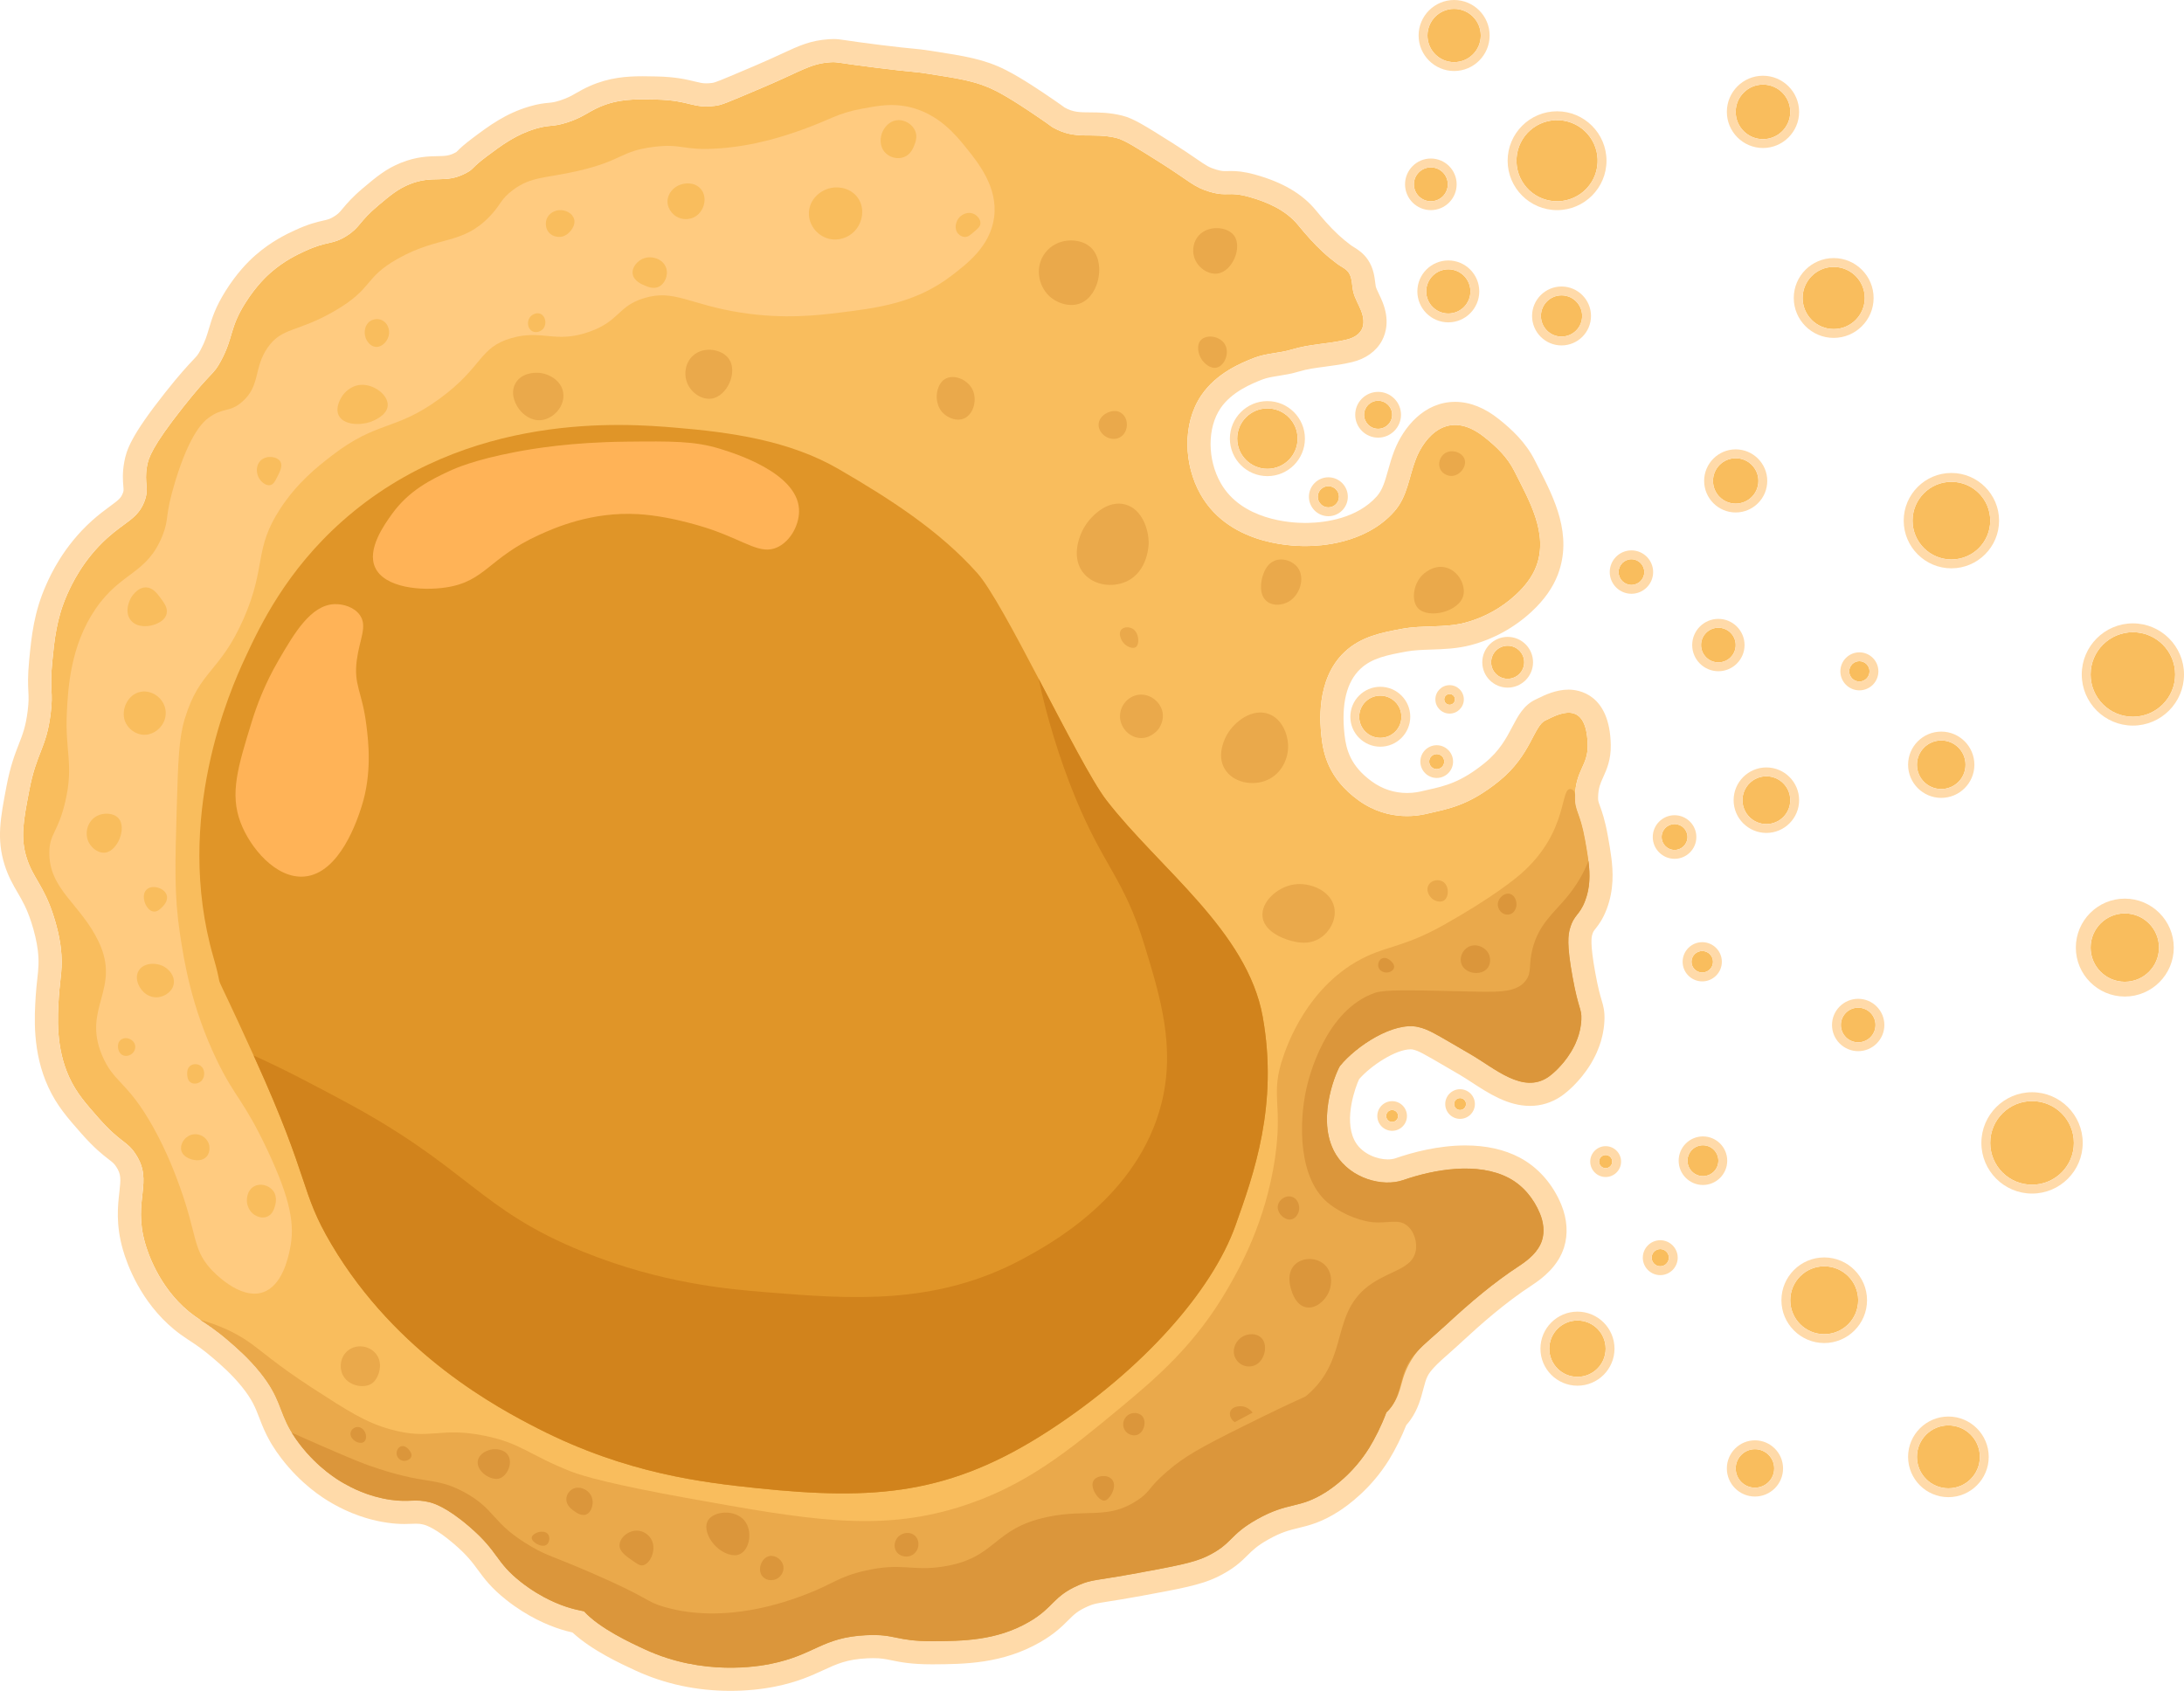 <?xml version="1.0" encoding="UTF-8"?>
<svg id="Capa_2" xmlns="http://www.w3.org/2000/svg" viewBox="0 0 715.178 553.783">
  <defs>
    <style>
      .cls-1 {
        fill: #ffdaa9;
      }

      .cls-2 {
        fill: #f9bd5d;
      }

      .cls-3 {
        fill: #ffcb80;
      }

      .cls-4 {
        fill: #db963b;
      }

      .cls-5 {
        fill: #eaa94b;
      }

      .cls-6 {
        fill: #d1831c;
      }

      .cls-7 {
        fill: #ffb357;
      }

      .cls-8 {
        fill: #e09528;
      }
    </style>
  </defs>
  <g id="Capa_1-2" data-name="Capa_1">
    <g>
      <g>
        <path class="cls-2" d="M514.107,304.135c-.57,2-1.1,5.08.83,15.72,2.01,11.09,3.07,10.39,2.9,14.08-.03.64-.09,1.26-.18,1.87-.08.61-.2,1.21-.33,1.79-.2.88-.45,1.72-.75,2.52-.2.54-.41,1.06-.63,1.57-.11.25-.23.5-.35.75-.36.73-.75,1.43-1.14,2.09-1.46,2.41-3.11,4.3-4.34,5.54-.11.12-.22.22-.33.33-.73.72-1.27,1.18-1.47,1.34-.16.13-.4.32-.7.56-.07.06-.15.12-.24.19-.12.09-.26.19-.4.29-8.29,5.59-17.4-2.79-25.3-7.39-12.07-7.03-13.78-8.18-17.22-9-8.02-1.9-20.31,6.18-25.63,12.72-.76.93-7.71,16.16-2.18,27.49.07.14.14.28.21.43.21.4.43.8.68,1.2,4.81,7.74,15.17,10.62,21.94,8.27,10.33-3.58,24.5-6,34.59-.7,4.7,2.47,8.22,6.79,10.22,11.68,1.13,2.76,1.57,5.9.68,8.74-1.15,3.66-4.29,6.31-7.49,8.41-8.46,5.52-16.2,12.15-23.63,19.02-.53.48-1.06.98-1.59,1.47-2.52,2.35-5.71,4.87-8.26,7.65-1.3,1.41-2.43,2.88-3.23,4.44-2.21,4.3-2.13,9.29-5.02,13.39-.43.6-.93,1.24-1.75,1.98-1.64,4.48-3.9,8.81-5.58,11.55-5.36,8.69-12.36,13.37-14.09,14.48-9.01,5.79-12.18,3.08-22.7,9-9.33,5.26-7.92,8.01-16.43,12.13-4.25,2.06-10.46,3.23-22.7,5.48-13.9,2.56-14.87,2.05-19.17,3.91-8.73,3.78-8.09,7.32-16.44,12.13-10.65,6.15-21.79,6.21-31.3,6.27-12.46.06-12.21-2.43-21.91-1.96-14.62.71-16.76,6.45-31.31,9.39-3.89.79-22.07,4.08-41.09-4.7-4.64-2.14-14.89-6.87-20.03-12.51-1.63-.31-3.44-.73-5.37-1.34-2.09-.66-8.38-2.82-15.32-8.28-8.44-6.65-7.11-9.75-16.97-18.21-7.39-6.34-11.56-7.54-12.83-7.87-4.97-1.28-6.44.09-12.83-.82-7.56-1.09-13-4.08-15.32-5.39-1.68-.94-8.38-4.85-14.48-12.83-1.02-1.33-1.85-2.55-2.55-3.7-.01-.02-.03-.05-.04-.07-.09-.14-.17-.27-.25-.41-.06-.09-.11-.17-.16-.26-3.88-6.72-3.33-10.84-10.04-19.15-3.77-4.67-7.8-8.13-10.25-10.24-4.33-3.73-6.91-5.3-9.35-6.93-1.2-.8-2.37-1.61-3.69-2.7-10-8.27-13.56-19.84-14.28-22.35-4.09-14.35,2.9-20-3.1-29.18-2.91-4.46-4.83-3.55-12.11-11.8-4.27-4.85-7.28-8.26-9.62-13.35-4.49-9.76-3.83-19.88-3.42-26.38.41-6.28,1.43-9.43.63-16.15-.11-.91-.61-5.03-2.49-10.76-3.16-9.67-6.61-12-8.69-18.62-2.08-6.64-1.06-12.02.83-21.94,2.42-12.75,5.6-13.73,7.03-25.25.95-7.58-.4-7.36.52-16.87.72-7.34,1.4-14.38,4.97-22.35,1.34-3,5.07-11.12,13.04-18.32,5.94-5.37,9.91-6.3,12.1-11.79,1.84-4.58-.12-5.95.94-11.8.45-2.53,1.54-6.28,11.79-19.25,9.58-12.11,9.8-10.31,12.42-15.21,4.16-7.75,2.72-10.59,7.97-18.93,3.64-5.79,7.24-9.03,8.28-9.94,4.44-3.88,8.69-5.89,11.17-7.03,7.61-3.53,8.81-1.94,13.66-4.97,4.57-2.86,3.95-4.55,10.35-9.94,4.06-3.41,6.54-5.5,10.35-7.03,7.93-3.19,11.59.08,18.62-3.73,2.59-1.4,1.4-1.46,6.63-5.38,4.86-3.64,9.58-7.18,16.14-9.1,4.79-1.41,5.18-.38,10.35-2.07,5.12-1.68,6.47-3.27,10.34-4.97,6.25-2.75,11.81-2.63,18.63-2.48,11.22.24,11.75,2.99,19.25,2.07,2.33-.29,3.35-.78,16.14-6.21,12.51-5.32,15.11-7.63,21.73-8.07,2.43-.17,1.79.16,15.52,1.86,11.64,1.44,11.04,1.07,16.15,1.86,10.87,1.69,16.31,2.53,22.35,5.59,4.89,2.47,11.24,6.81,14.9,9.31,3.57,2.44,3.05,2.25,4.03,2.8,7.63,4.26,12.68,1.38,20.8,3.41,2.44.61,6.39,3.1,14.28,8.07,9.58,6.04,10.84,7.97,16.15,9.52,5.96,1.74,6-.23,12.83,1.66,5.92,1.64,12.04,4.31,16.02,9.14,2.55,3.11,5.21,6.15,8.16,8.88,1.52,1.41,3.11,2.7,4.76,3.94,1.26.94,2.89,1.57,3.78,2.92,1.18,1.79.97,4.28,1.47,6.29.52,2.11,1.7,3.99,2.51,6.02.81,2.02,1.22,4.39.2,6.32-.95,1.78-2.93,2.78-4.9,3.25-5.87,1.43-12.04,1.42-17.85,3.21-4.19,1.29-8.38,1.18-12.54,2.81-3.82,1.51-12.19,4.8-17.22,12.27-6.29,9.34-5.69,22.71-.26,32.34,9.89,17.55,32.61,17.03,35.48,16.96,2.96-.07,18.28-.42,27.91-11.22,4.46-5,4.81-11.25,7.14-17.24,2.68-6.91,10.41-16.87,22.56-7.11,3.91,3.14,7.41,6.46,9.7,11.04,4.7,9.4,11.29,20.4,7.16,31.23-1.35,3.55-3.81,6.6-6.59,9.19-4.7,4.38-10.51,7.61-16.73,9.24-6.78,1.77-13.77.73-20.63,2-6.52,1.21-13.38,2.48-18.78,7.57-9.65,9.07-8,24-7.57,27.91.57,5.14,2.13,13.44,12,20.61,10.32,7.49,20.72,4.89,22.68,4.43,6.78-1.58,13.41-2.53,23.5-10.69,10.39-8.41,11.29-18.06,15.13-19.83,3.4-1.57,13.56-7.83,13.84,8.16.11,6.61-3.88,8.06-4.14,16.55-.17,5.23,1.6,4.88,3.31,14.49.43,2.4.83,4.65,1.09,6.8.57,4.58.54,8.74-1.09,13.07-1.85,4.9-3.62,4.38-4.97,9.11Z"/>
        <path class="cls-1" d="M272.914,20.355c1.615,0,2.907.455,14.573,1.9,11.64,1.44,11.04,1.07,16.15,1.86,10.87,1.69,16.31,2.53,22.35,5.59,4.89,2.47,11.24,6.81,14.9,9.31,3.57,2.44,3.05,2.25,4.03,2.8,7.63,4.26,12.68,1.38,20.8,3.41,2.44.61,6.39,3.1,14.28,8.07,9.58,6.04,10.84,7.97,16.15,9.52,2.315.676,3.737.792,5.01.792.667,0,1.293-.032,1.985-.032,1.39,0,3.046.128,5.835.9,5.92,1.64,12.04,4.31,16.02,9.14,2.55,3.11,5.21,6.15,8.16,8.88,1.52,1.41,3.11,2.7,4.76,3.94,1.26.94,2.89,1.57,3.78,2.92,1.18,1.79.97,4.28,1.47,6.29.52,2.11,1.7,3.99,2.51,6.02.81,2.02,1.22,4.39.2,6.32-.95,1.78-2.93,2.78-4.9,3.25-5.87,1.43-12.04,1.42-17.85,3.21-4.19,1.29-8.38,1.18-12.54,2.81-3.82,1.51-12.19,4.8-17.22,12.27-6.29,9.34-5.69,22.71-.26,32.34,8.995,15.963,28.606,16.976,34.239,16.976.56,0,.981-.01,1.241-.016,2.96-.07,18.28-.42,27.91-11.22,4.46-5,4.81-11.25,7.14-17.24,1.878-4.843,6.237-11.184,12.86-11.184,2.827,0,6.065,1.155,9.7,4.074,3.91,3.14,7.41,6.46,9.7,11.04,4.7,9.4,11.29,20.4,7.16,31.23-1.35,3.55-3.81,6.6-6.59,9.19-4.7,4.38-10.51,7.61-16.73,9.24-6.78,1.77-13.77.73-20.63,2-6.52,1.21-13.38,2.48-18.78,7.57-9.65,9.07-8,24-7.57,27.91.57,5.14,2.13,13.44,12,20.61,5.818,4.223,11.663,5.238,16.005,5.238,3.36,0,5.82-.608,6.675-.808,6.78-1.58,13.41-2.53,23.5-10.69,10.39-8.41,11.29-18.06,15.13-19.83,1.604-.741,4.712-2.525,7.578-2.525,3.21-0,6.114,2.237,6.263,10.685.11,6.61-3.88,8.06-4.14,16.55-.17,5.23,1.6,4.88,3.31,14.49.43,2.4.83,4.65,1.09,6.8.57,4.58.54,8.74-1.09,13.07-1.85,4.9-3.62,4.38-4.97,9.11-.57,2-1.1,5.08.83,15.72,2.01,11.09,3.07,10.39,2.9,14.08-.03.64-.09,1.26-.18,1.87-.08.61-.2,1.21-.33,1.79-.2.88-.45,1.72-.75,2.52-.2.54-.41,1.06-.63,1.57-.11.25-.23.5-.35.75-.36.73-.75,1.43-1.14,2.09-1.46,2.41-3.11,4.3-4.34,5.54-.11.12-.22.22-.33.33-.73.72-1.27,1.18-1.47,1.34-.16.13-.4.32-.7.56-.07.06-.15.12-.24.19-.12.09-.26.19-.4.29-1.95,1.315-3.946,1.857-5.96,1.857-6.55,0-13.298-5.729-19.34-9.247-12.07-7.03-13.78-8.18-17.22-9-.81-.192-1.665-.282-2.551-.282-7.882-0-18.296,7.123-23.078,13.002-.76.93-7.71,16.16-2.18,27.49.07.14.14.28.21.43.21.4.43.8.68,1.2,3.72,5.987,10.762,9.066,16.894,9.066,1.796,0,3.513-.264,5.046-.796,6.02-2.086,13.345-3.779,20.405-3.779,5.055,0,9.975.867,14.185,3.079,4.7,2.47,8.22,6.79,10.22,11.68,1.13,2.76,1.57,5.9.68,8.74-1.15,3.66-4.29,6.31-7.49,8.41-8.46,5.52-16.2,12.15-23.63,19.02-.53.48-1.06.98-1.59,1.47-2.52,2.35-5.71,4.87-8.26,7.65-1.3,1.41-2.43,2.88-3.23,4.44-2.21,4.3-2.13,9.29-5.02,13.39-.43.6-.93,1.24-1.75,1.98-1.64,4.48-3.9,8.81-5.58,11.55-5.36,8.69-12.36,13.37-14.09,14.48-9.01,5.79-12.18,3.08-22.7,9-9.33,5.26-7.92,8.01-16.43,12.13-4.25,2.06-10.46,3.23-22.7,5.48-13.9,2.56-14.87,2.05-19.17,3.91-8.73,3.78-8.09,7.32-16.44,12.13-10.65,6.15-21.79,6.21-31.3,6.27-.148.001-.295.001-.44.001-10.966,0-11.816-2.02-19.166-2.02-.704,0-1.466.018-2.304.059-14.62.71-16.76,6.45-31.31,9.39-1.793.364-6.62,1.259-13.166,1.259-7.658,0-17.669-1.225-27.924-5.959-4.64-2.14-14.89-6.87-20.03-12.51-1.63-.31-3.44-.73-5.37-1.34-2.09-.66-8.38-2.82-15.32-8.28-8.44-6.65-7.11-9.75-16.97-18.21-7.39-6.34-11.56-7.54-12.83-7.87-1.821-.469-3.172-.582-4.467-.582-1.21,0-2.372.099-3.823.099-1.234,0-2.678-.072-4.54-.337-7.56-1.09-13-4.08-15.32-5.39-1.68-.94-8.38-4.85-14.48-12.83-1.02-1.33-1.85-2.55-2.55-3.7-.01-.02-.03-.05-.04-.07-.09-.14-.17-.27-.25-.41-.06-.09-.11-.17-.16-.26-3.88-6.72-3.33-10.84-10.04-19.15-3.77-4.67-7.8-8.13-10.25-10.24-4.33-3.73-6.91-5.3-9.35-6.93-1.2-.8-2.37-1.61-3.69-2.7-10-8.27-13.56-19.84-14.28-22.35-4.09-14.35,2.9-20-3.1-29.18-2.91-4.46-4.83-3.55-12.11-11.8-4.27-4.85-7.28-8.26-9.62-13.35-4.49-9.76-3.83-19.88-3.42-26.38.41-6.28,1.43-9.43.63-16.15-.11-.91-.61-5.03-2.49-10.76-3.16-9.67-6.61-12-8.69-18.62-2.08-6.64-1.06-12.02.83-21.94,2.42-12.75,5.6-13.73,7.03-25.25.95-7.58-.4-7.36.52-16.87.72-7.34,1.4-14.38,4.97-22.35,1.34-3,5.07-11.12,13.04-18.32,5.94-5.37,9.91-6.3,12.1-11.79,1.84-4.58-.12-5.95.94-11.8.45-2.53,1.54-6.28,11.79-19.25,9.58-12.11,9.8-10.31,12.42-15.21,4.16-7.75,2.72-10.59,7.97-18.93,3.64-5.79,7.24-9.03,8.28-9.94,4.44-3.88,8.69-5.89,11.17-7.03,7.61-3.53,8.81-1.94,13.66-4.97,4.57-2.86,3.95-4.55,10.35-9.94,4.06-3.41,6.54-5.5,10.35-7.03,7.93-3.19,11.59.08,18.62-3.73,2.59-1.4,1.4-1.46,6.63-5.38,4.86-3.64,9.58-7.18,16.14-9.1,4.79-1.41,5.18-.38,10.35-2.07,5.12-1.68,6.47-3.27,10.34-4.97,4.878-2.146,9.336-2.544,14.3-2.544,1.396,0,2.832.032,4.329.064,9.622.206,11.383,2.258,16.419,2.258.837,0,1.763-.057,2.831-.188,2.33-.29,3.35-.78,16.14-6.21,12.51-5.32,15.11-7.63,21.73-8.07.365-.026.661-.04.947-.04M272.914,12.787c-.445,0-.9.018-1.476.058-6.029.401-9.592,2.049-15.494,4.779-2.256,1.044-5.064,2.343-8.669,3.876l-2.676,1.137c-9.165,3.894-10.394,4.398-11.437,4.528-.707.087-1.331.13-1.897.13-1.21,0-2.034-.189-3.784-.616-2.604-.635-6.17-1.505-12.473-1.64-1.545-.034-3.009-.066-4.492-.066-5.25,0-10.986.386-17.348,3.185-1.886.829-3.27,1.624-4.491,2.326-1.617.929-2.785,1.601-5.16,2.38-1.927.63-2.715.705-3.907.819-1.455.139-3.267.312-6.221,1.182-7.853,2.299-13.274,6.359-18.517,10.286-2.895,2.17-4.151,3.367-5.192,4.408-.077.077-.146.148-.215.215-.056.034-.153.09-.307.174-2.071,1.122-3.356,1.147-5.918,1.196-2.896.056-6.862.132-11.928,2.17-4.911,1.972-8.028,4.59-12.342,8.213l-.051.043c-3.603,3.034-5.377,5.157-6.673,6.707-1.107,1.325-1.48,1.771-2.825,2.613-1.377.86-1.925.985-3.553,1.355-2.03.461-4.81,1.093-9.277,3.165-2.44,1.121-7.565,3.477-12.966,8.197-2.443,2.138-6.107,5.885-9.707,11.611-3.44,5.465-4.526,9.138-5.485,12.378-.666,2.252-1.241,4.197-2.746,7-.868,1.623-1.058,1.825-2.54,3.396-1.694,1.797-4.255,4.513-9.148,10.698-11.063,13.998-12.606,18.688-13.306,22.62-.655,3.613-.453,6.072-.306,7.868.121,1.476.131,1.597-.206,2.436-.601,1.507-1.234,2.063-4.199,4.239-1.63,1.196-3.659,2.685-5.954,4.759-9.326,8.425-13.502,17.775-14.875,20.847-4.058,9.059-4.834,16.967-5.584,24.614l-.008.084c-.52,5.375-.382,8.134-.272,10.351.093,1.875.161,3.23-.226,6.317-.632,5.093-1.615,7.613-2.86,10.803-1.317,3.377-2.811,7.204-4.096,13.977-1.967,10.326-3.268,17.151-.617,25.614,1.21,3.851,2.755,6.504,4.249,9.071,1.547,2.657,3.008,5.167,4.469,9.638,1.067,3.251,1.836,6.557,2.17,9.318.454,3.812.207,6.03-.167,9.389-.172,1.543-.367,3.291-.502,5.359l-.006.099c-.436,6.913-1.166,18.484,4.103,29.937,2.794,6.077,6.313,10.075,10.769,15.136l.046.053c4.272,4.841,6.979,6.939,8.956,8.471,1.417,1.098,1.798,1.393,2.496,2.463,1.591,2.433,1.508,3.942,1.008,8.345-.505,4.444-1.197,10.531,1.152,18.774,1.39,4.845,5.797,17.062,16.735,26.108,1.594,1.316,3.016,2.299,4.316,3.165.326.218.662.44,1.004.665,2.07,1.366,4.211,2.779,7.604,5.702l.056.049c2.363,2.035,5.933,5.11,9.244,9.211,3.427,4.244,4.445,6.891,5.734,10.243.876,2.279,1.869,4.86,3.615,7.893.093.165.189.325.293.488.065.111.132.22.201.331l.071.116c.886,1.456,1.871,2.886,3.01,4.371,6.315,8.261,13.23,12.837,16.79,14.829,2.151,1.215,8.776,4.955,17.936,6.276,1.988.283,3.77.414,5.62.414.908,0,1.693-.031,2.386-.059.541-.022,1.009-.04,1.437-.04.771,0,1.471.057,2.58.343.817.212,3.986,1.306,9.79,6.285,4.302,3.691,6.04,6.06,7.881,8.568,2.03,2.766,4.331,5.902,9.333,9.842,6.942,5.462,13.47,8.209,17.725,9.552,1.266.4,2.553.752,3.892,1.064,6.332,5.853,15.824,10.231,20.617,12.442,9.565,4.415,20.028,6.655,31.094,6.655,5.056,0,10.129-.488,14.672-1.411,7.279-1.471,11.812-3.557,15.81-5.398,4.446-2.046,7.658-3.524,14.36-3.85.687-.033,1.339-.05,1.937-.05,2.538,0,3.976.296,5.966.705,2.852.586,6.4,1.316,13.2,1.316l.478-.001h.005l.052-0c10.079-.064,22.623-.143,34.989-7.284,4.684-2.698,7.158-5.17,9.146-7.157,1.939-1.937,3.109-3.107,6.516-4.582,1.804-.78,2.41-.895,6.615-1.557,2.461-.388,5.831-.918,10.919-1.855,12.484-2.295,19.362-3.559,24.63-6.113,5.47-2.648,7.901-5.057,10.045-7.183,1.671-1.657,3.115-3.087,6.801-5.165,4.255-2.395,6.835-3.021,9.821-3.747,3.564-.866,7.603-1.847,13.254-5.479,2.998-1.924,10.612-7.426,16.44-16.874,2.07-3.377,4.119-7.506,5.641-11.339.593-.661,1.043-1.258,1.399-1.756l.017-.024.017-.024c2.417-3.428,3.369-7.04,4.133-9.942.454-1.722.846-3.21,1.432-4.349.409-.797,1.102-1.727,2.063-2.77,1.424-1.553,3.22-3.127,4.957-4.65.967-.847,1.966-1.723,2.901-2.595l.521-.484c.329-.306.657-.612.987-.91l.029-.026.029-.027c5.944-5.496,13.887-12.536,22.627-18.239,3.607-2.367,8.609-6.224,10.575-12.48,1.339-4.272,1.02-9.198-.896-13.877-2.792-6.825-7.658-12.335-13.703-15.512-4.987-2.62-10.944-3.948-17.706-3.948-8.907,0-17.36,2.282-22.884,4.196-.715.248-1.602.379-2.568.379-3.397,0-8.12-1.719-10.466-5.493-.105-.168-.21-.353-.342-.599-.063-.131-.126-.257-.189-.384-3.347-6.906.429-17.28,1.637-19.811,3.941-4.539,12.063-9.765,16.833-9.765.394,0,.656.043.807.078,1.84.439,3.021,1.091,11.438,6.006,1.118.653,2.352,1.373,3.717,2.169,1.276.743,2.649,1.637,4.104,2.584,5.535,3.605,11.809,7.691,19.046,7.691,3.662,0,7.091-1.06,10.191-3.15l.084-.056.082-.059c.19-.136.379-.272.542-.394l.053-.04.052-.04c.145-.112.264-.206.371-.293l.237-.19c.176-.14.324-.259.439-.352.286-.23,1.015-.838,2.033-1.843l.062-.061c.134-.13.266-.261.399-.401,1.44-1.46,3.515-3.818,5.367-6.875l.021-.035.021-.035c.544-.92,1.006-1.769,1.414-2.595l.017-.035.017-.035c.157-.326.311-.651.455-.977l.011-.026.011-.026c.283-.657.538-1.292.778-1.939.407-1.086.758-2.264,1.033-3.471.134-.596.317-1.464.447-2.427.121-.836.203-1.695.243-2.555.144-3.122-.355-4.807-.932-6.758-.457-1.543-1.147-3.875-2.081-9.027-1.752-9.655-1.185-11.642-.999-12.296.294-1.031.398-1.163,1.075-2.023.956-1.215,2.4-3.052,3.697-6.489,2.396-6.364,2.071-12.256,1.52-16.678-.289-2.387-.727-4.834-1.151-7.2-.932-5.238-1.943-8.046-2.612-9.903-.578-1.604-.625-1.735-.583-3.006.089-2.901.743-4.346,1.649-6.347,1.147-2.535,2.575-5.69,2.494-10.574-.295-16.821-10.659-18.127-13.829-18.127-4.182.001-7.867,1.81-10.069,2.892-.253.124-.482.238-.682.33-3.91,1.802-5.804,5.409-7.636,8.896-1.958,3.727-4.177,7.951-9.082,11.922-7.859,6.356-12.873,7.487-18.679,8.796-.593.134-1.185.267-1.777.405l-.111.026c-.742.175-2.48.585-4.846.585-4.2,0-8.09-1.277-11.559-3.795-6.905-5.016-8.37-10.327-8.923-15.319-1.101-10.01.659-17.264,5.231-21.561,3.783-3.566,8.964-4.527,14.963-5.641,2.546-.471,5.299-.562,8.214-.658,4.141-.137,8.422-.278,12.962-1.463,7.417-1.944,14.322-5.756,19.978-11.026,4.035-3.76,6.896-7.809,8.504-12.037,4.947-12.973-1.213-25.04-6.162-34.736-.443-.868-.881-1.725-1.302-2.568-3.045-6.09-7.638-10.27-11.73-13.556-4.743-3.81-9.601-5.742-14.439-5.742-10.104,0-16.914,8.273-19.916,16.016-.865,2.223-1.459,4.338-2.034,6.383-1.01,3.597-1.809,6.437-3.698,8.556-6.468,7.254-16.83,8.559-22.43,8.691-.237.006-.596.014-1.073.014-4.75,0-20.783-.946-27.645-13.124-4.354-7.721-4.377-17.981-.056-24.397,3.702-5.498,10.445-8.163,13.686-9.444,1.563-.612,3.337-.895,5.392-1.222,1.995-.317,4.255-.677,6.631-1.409,2.618-.807,5.552-1.193,8.659-1.601,2.825-.372,5.747-.756,8.755-1.489,4.442-1.06,7.93-3.563,9.786-7.04,1.367-2.586,2.489-6.863.147-12.7-.384-.962-.807-1.847-1.18-2.627-.443-.926-.861-1.8-1.006-2.387-.06-.24-.127-.807-.18-1.263-.222-1.875-.556-4.707-2.319-7.381-1.54-2.335-3.553-3.568-4.885-4.384-.254-.156-.57-.349-.688-.437-1.585-1.191-2.945-2.315-4.138-3.422-2.898-2.681-5.506-5.753-7.455-8.13-4.412-5.354-10.902-9.156-19.852-11.635-3.74-1.035-6.07-1.175-7.855-1.175-.413,0-.806.009-1.196.018-.262.006-.521.013-.789.013-.513,0-1.215,0-2.889-.489-2.272-.663-3.181-1.254-6.667-3.648-1.878-1.29-4.216-2.896-7.568-5.009l-.05-.032c-9.068-5.712-12.821-8.076-16.43-8.979-4.193-1.048-7.732-1.064-10.575-1.077-3.462-.015-5.552-.025-8.371-1.599l-.027-.015-.129-.096c-.454-.338-1.299-.967-3.293-2.329-3.927-2.682-10.439-7.13-15.758-9.817-7.087-3.59-13.276-4.553-24.511-6.299l-.089-.014c-2.728-.422-4.011-.545-5.954-.731-1.941-.186-4.599-.441-10.429-1.162-6.013-.745-9.223-1.222-11.141-1.507-2.018-.3-3.031-.451-4.361-.451h0Z"/>
      </g>
      <path class="cls-8" d="M404.557,401.405c-7.69,21.51-30.35,47.17-61.01,67.12-32.47,21.13-57.1,22.89-95.69,18.87-17.37-1.82-42.61-4.69-71.55-19.46-12.93-6.6-46.35-24.17-67.79-60.43-10.36-17.51-6.65-20.33-24.86-60.49-.2-.45-.4-.89-.6-1.32-16.03-35.31-8.72-16.76-13.17-32.19-13.16-45.72,5.64-87.81,10.28-97.81,5-10.8,13.56-28.78,32.11-45.18,40.76-36.05,92.82-31.77,108.51-30.48,18.43,1.51,37.69,4.2,53.92,13.64,16.46,9.57,32.83,20,45.36,34.07,4.31,4.84,12.12,19.41,20.06,34.57,8.68,16.53,17.52,33.75,22.2,39.8,17.22,22.27,46.11,42.8,51.16,70.88,5.18,28.9-2.91,51.54-8.93,68.41Z"/>
      <path class="cls-6" d="M404.557,401.405c-7.69,21.51-30.35,47.17-61.01,67.12-32.47,21.13-57.1,22.89-95.69,18.87-17.37-1.82-42.61-4.69-71.55-19.46-12.93-6.6-46.35-24.17-67.79-60.43-10.36-17.51-6.65-20.33-24.86-60.49-.2-.45-.4-.89-.6-1.32,10.09,4.51,20.76,10.22,29.62,14.96,40.99,21.93,44.02,35.45,78.26,49.3,25.61,10.36,47.36,12.27,60.26,13.3,27.24,2.19,55.23,4.43,83.74-10.95,8.74-4.72,37.68-20.33,45.39-50.87,4.66-18.46-.35-34.84-5.48-51.65-6.8-22.26-13.23-25.51-22.7-48.53-5.22-12.69-9.52-26.9-12.02-38.94,8.68,16.53,17.52,33.75,22.2,39.8,17.22,22.27,46.11,42.8,51.16,70.88,5.18,28.9-2.91,51.54-8.93,68.41Z"/>
      <path class="cls-7" d="M235.804,146.999c-8.354-2.58-15.831-2.503-30.783-2.348-17.924.186-30.25,2.24-36.261,3.391-13.49,2.583-19.557,5.285-21.652,6.261-5.721,2.664-13.162,6.237-18.783,14.087-2.546,3.556-8.228,11.493-5.478,17.478,3.067,6.676,15.166,7.748,23.217,6.522,12.942-1.972,13.884-9.651,30.522-17.217,5.115-2.326,17.194-7.661,32.348-6.783,11.628.674,23.709,4.927,24.522,5.217,11.112,3.977,15.617,7.987,20.87,5.739,4.569-1.956,7.674-7.779,7.304-12.783-.875-11.86-21.188-18.133-25.826-19.565Z"/>
      <path class="cls-7" d="M109.543,197.868c-7.768.279-13.141,9.486-18.261,18.261-4.603,7.888-7.235,15.038-8.87,20.348-4.515,14.668-7.211,23.424-3.652,32.87,3.128,8.303,11.602,18.5,20.87,17.739,11.752-.965,17.501-18.949,18.782-22.956,3.502-10.955,2.199-21.49,1.565-26.609-1.382-11.165-4.242-13.05-3.13-21.391.905-6.792,3.526-10.971,1.044-14.609-1.81-2.653-5.473-3.755-8.348-3.652Z"/>
      <path class="cls-3" d="M94.934,409.172c1.701-8.023.232-16.281-7.304-32.348-7.848-16.731-10.649-17.142-16.696-29.739-8.294-17.279-10.689-32.472-12-41.217-1.906-12.713-1.619-22.388-1.044-41.739.441-14.852.662-22.278,2.609-28.696,4.859-16.02,11.531-15.118,19.304-32.87,7.559-17.262,3.188-22.543,12-36,5.592-8.54,12.096-13.659,16.696-17.217,15.228-11.783,20.778-8.015,35.478-18.783,14.272-10.454,12.782-16.745,23.478-19.826,10.146-2.922,14.39,1.902,25.565-2.087,9.921-3.541,9.192-8.277,17.739-10.957,9.937-3.115,14.866,2.051,31.826,4.696,14.271,2.225,25.431.852,32.348,0,12.242-1.507,24.784-3.051,36.522-12,5.282-4.027,12.895-9.832,14.087-19.304,1.235-9.82-5.167-17.735-9.391-22.956-3.079-3.807-8.711-10.769-18.261-13.043-5.638-1.343-10.255-.483-15.652.522-8.107,1.51-10.386,3.582-19.304,6.783-5.035,1.807-15.474,5.477-28.174,6.261-11.433.706-11.352-1.752-20.87-.522-10.834,1.4-10.004,4.463-24.522,7.826-10.821,2.507-15.298,1.736-21.391,6.261-4.21,3.127-3.879,4.836-7.826,8.87-8.979,9.175-16.304,6.06-29.739,13.565-11.51,6.43-7.921,9.715-20.87,17.217-12.179,7.057-17.248,5.248-21.913,12-4.671,6.761-2.269,12.456-8.348,17.739-4.168,3.623-6.135,1.673-10.957,5.217-1.595,1.172-6.061,4.827-10.957,20.87-3.576,11.719-1.859,11.952-4.174,17.739-5.111,12.777-13.495,11.678-21.913,24-8.299,12.147-9.003,26.171-9.391,33.913-.642,12.79,2.327,17.022-.522,29.217-2.379,10.186-5.187,10.391-5.217,16.696-.058,12.14,10.326,16.861,16.174,29.217,7.342,15.514-5.399,21.579,1.044,37.044,3.854,9.251,8.219,8.352,16.696,23.478,4.783,8.534,7.64,16.399,8.87,19.826,5.604,15.616,4.195,20.193,9.913,26.609.707.793,9.481,10.409,17.217,7.826,6.332-2.114,8.248-11.157,8.87-14.087Z"/>
      <path class="cls-5" d="M514.107,304.135c-.57,2-1.1,5.08.83,15.72,2.01,11.09,3.07,10.39,2.9,14.08-.03.64-.09,1.26-.18,1.87-.08.61-.2,1.21-.33,1.79-.2.88-.45,1.72-.75,2.52-.19.54-.4,1.06-.63,1.57-.11.25-.23.5-.35.75-.35.73-.74,1.43-1.14,2.09-1.46,2.41-3.11,4.3-4.34,5.54-.11.12-.22.22-.33.33-.73.72-1.27,1.18-1.47,1.34-.16.13-.4.32-.7.56-.07.06-.15.12-.24.19-.12.09-.26.19-.4.29-8.29,5.59-17.4-2.79-25.3-7.39-12.07-7.03-13.78-8.18-17.22-9-8.02-1.9-20.31,6.18-25.63,12.72-.76.93-7.71,16.16-2.18,27.49.07.14.14.28.21.43.21.4.43.8.68,1.2,4.81,7.74,15.17,10.62,21.94,8.27,10.33-3.58,24.5-6,34.59-.7,4.7,2.47,8.22,6.79,10.22,11.68,1.13,2.76,1.57,5.9.68,8.74-1.15,3.66-4.29,6.31-7.49,8.41-8.46,5.52-16.2,12.15-23.63,19.02-5.95,5.02-8.22,7.04-9.85,9.12-.43.54-.81,1.08-1.21,1.68-4.76,7.25-3.1,10.57-7.04,16.15-.43.6-.93,1.24-1.75,1.98-1.64,4.48-3.9,8.81-5.58,11.55-5.36,8.69-12.36,13.37-14.09,14.48-9.01,5.79-12.18,3.08-22.7,9-9.33,5.26-7.92,8.01-16.43,12.13-4.25,2.06-10.46,3.23-22.7,5.48-13.9,2.56-14.87,2.05-19.17,3.91-8.73,3.78-8.09,7.32-16.44,12.13-10.65,6.15-21.79,6.21-31.3,6.27-12.46.06-12.21-2.43-21.91-1.96-14.62.71-16.76,6.45-31.31,9.39-3.89.79-22.07,4.08-41.09-4.7-4.64-2.14-14.89-6.87-20.03-12.51-1.63-.31-3.44-.73-5.37-1.34-2.09-.66-8.38-2.82-15.32-8.28-8.44-6.65-7.11-9.75-16.97-18.21-7.39-6.34-11.56-7.54-12.83-7.87-4.97-1.28-6.44.09-12.83-.82-7.56-1.09-13-4.08-15.32-5.39-1.68-.94-8.38-4.85-14.48-12.83-1.02-1.33-1.85-2.55-2.55-3.7-.1-.16-.2-.32-.29-.48-.06-.09-.11-.18-.15-.26h-.01c-3.88-6.72-3.33-10.84-10.04-19.15-3.77-4.67-7.8-8.13-10.25-10.24-4.33-3.73-6.91-5.3-9.35-6.93,5.82,1.63,11.29,4,15.88,7.19,4.22,2.92,9.21,7.58,20.87,15.13,11.64,7.53,17.46,11.3,25.57,13.56,13.29,3.72,15.89-.9,30.78,2.09,12.05,2.42,14.58,6.29,28.43,11.74,3.85,1.51,13.57,4.28,37.57,8.61,39.68,7.15,62.67,11.29,89.22,3.13,21.8-6.71,36.32-18.74,52.43-32.09,12.27-10.17,25.19-21.07,36-39.91,3.85-6.7,12.2-21.57,15.26-42.26,2.69-18.19-1.68-20.77,2.74-33.39.89-2.54,7.67-23.69,27.39-32.87,7.24-3.37,13.06-3.45,25.05-10.18,16.72-9.39,24.006-15.617,25.24-16.69,16.43-14.285,12.6-29.52,16.85-27.74.54.23.89.72.98,1.51.02.11.02.23.02.36v.23c-.17,5.23,1.6,4.88,3.31,14.49,1.33,7.51,2.4,13.5,0,19.87-1.85,4.9-3.62,4.38-4.97,9.11Z"/>
      <path class="cls-5" d="M238.673,117.52c-2.254-3.172-8.197-4.244-11.739-1.044-2.485,2.245-3.161,6.024-1.826,9.13,1.388,3.229,4.792,5.363,7.826,4.957,5.203-.697,8.76-8.792,5.739-13.043Z"/>
      <path class="cls-5" d="M318.238,127.172c-1.686-2.926-5.795-4.649-8.609-3.13-2.507,1.353-2.816,4.646-2.87,5.217-.041.437-.326,4.162,2.609,6.522,1.455,1.17,4.01,2.251,6.261,1.304,3.278-1.379,4.577-6.497,2.609-9.913Z"/>
      <path class="cls-5" d="M356.847,80.738c-3.65-3.001-10.86-2.858-14.609,2.087-3.354,4.424-2.358,10.607,1.304,14.087,2.713,2.578,7.031,3.808,10.435,2.348,6.314-2.709,8.208-14.133,2.87-18.522Z"/>
      <path class="cls-5" d="M401.064,112.694c-1.648-2.686-5.998-3.248-7.826-1.304-1.495,1.59-.908,4.439.13,6.13.967,1.575,3.074,3.365,5.087,2.869,2.594-.639,4.326-4.898,2.609-7.696Z"/>
      <path class="cls-5" d="M404.064,77.085c-2.228-2.916-8.354-3.401-11.478,0-1.709,1.861-2.273,4.616-1.565,7.043,1.027,3.52,4.579,5.829,7.565,5.478,5.047-.593,8.348-8.766,5.478-12.522Z"/>
      <path class="cls-5" d="M376.151,177.781c-.025-4.331-2.087-10.953-7.565-12.522-5.756-1.649-11.08,3.484-13.304,7.043-2.245,3.591-4.568,10.752-.261,15.652,3.369,3.833,9.202,4.472,13.565,2.609,7.469-3.189,7.568-12.4,7.565-12.783Z"/>
      <path class="cls-5" d="M424.934,185.868c-1.599-2.123-4.883-3.31-7.565-2.217-2.353.959-3.25,3.269-3.652,4.304-.918,2.363-1.596,7.005,1.304,9.13,2.081,1.525,5.044,1.051,6.913,0,3.7-2.08,5.571-7.803,3-11.217Z"/>
      <path class="cls-5" d="M123.108,451.694c1.375-2.035,2.22-5.898-.261-8.609-2.24-2.447-6.209-2.883-8.87-.783-2.43,1.918-2.97,5.321-1.826,7.826,1.688,3.697,6.712,4.717,9.391,3.13.829-.491,1.278-1.139,1.565-1.565Z"/>
      <path class="cls-5" d="M421.804,244.042c-.128-3.644-1.988-8.547-6.261-10.174-5.388-2.052-11.227,2.391-13.696,6.652-.611,1.054-3.639,6.625-.783,11.348,2.714,4.487,9.261,5.758,14.087,3.522,4.552-2.109,6.805-6.982,6.652-11.348Z"/>
      <path class="cls-5" d="M479.195,194.999c.819-3.326-1.621-8.063-5.739-9.13-4.216-1.092-7.571,2.339-7.826,2.609-2.911,3.075-3.5,8.303-1.304,10.696,3.328,3.626,13.532,1.259,14.87-4.174Z"/>
      <path class="cls-5" d="M479.586,150.39c-.771-2.26-4.176-3.395-6.391-1.956-1.591,1.033-2.473,3.33-1.565,5.217.741,1.54,2.441,2.322,3.913,2.217,2.586-.183,4.845-3.128,4.043-5.478Z"/>
      <path class="cls-5" d="M368.881,140.281c.394-1.655-.014-3.957-1.826-5.087-2.195-1.369-4.677.09-4.957.261-.4.244-2.175,1.327-2.348,3.391-.175,2.086,1.43,3.467,1.826,3.783,1.268,1.01,3.323,1.585,5.087.652,1.637-.865,2.109-2.546,2.217-3Z"/>
      <path class="cls-5" d="M380.586,232.825c-.867-3.24-4.32-5.908-8.087-5.217-3.298.605-5.646,3.565-5.739,6.783-.108,3.721,2.827,6.924,6.261,7.304,3.705.41,6.155-2.667,6.261-2.804.215-.28,2.155-2.886,1.304-6.065Z"/>
      <path class="cls-5" d="M370.836,205.89c-1.09-.614-2.791-.634-3.619.293-1.088,1.219-.233,3.587,1.076,4.793.957.882,2.686,1.631,3.62.978,1.345-.94,1.107-4.835-1.076-6.065Z"/>
      <path class="cls-5" d="M436.934,297.259c-1.102-5.579-7.991-8.409-13.304-7.565-5.393.857-10.841,5.764-10.174,10.696.752,5.561,8.804,7.621,9.652,7.826,1.701.412,5.358,1.298,8.869-.783,3.362-1.992,5.742-6.2,4.957-10.174Z"/>
      <path class="cls-5" d="M472.477,288.748c-1.347-.81-3.6-.592-4.598.978-1.014,1.596-.109,3.61,1.076,4.598,1.054.878,2.795,1.332,3.913.587,1.712-1.141,1.693-4.911-.391-6.163Z"/>
      <path class="cls-5" d="M184.412,128.477c-.635-3.645-4.164-5.762-7.043-6.261-2.668-.462-6.812.112-8.609,3.391-1.833,3.346.05,7.184,1.826,9.13.598.656,3.073,3.167,6.522,2.87,4.187-.361,8.073-4.712,7.304-9.13Z"/>
      <path class="cls-2" d="M280.934,64.825c-2.184-3.12-6.2-3.982-9.391-3.13-3.316.885-6.445,3.806-6.652,7.826-.208,4.039,2.615,7.558,6.261,8.609,3.181.916,6.504-.186,8.609-2.348,2.695-2.768,3.6-7.491,1.174-10.957Z"/>
      <path class="cls-2" d="M229.543,61.955c-2.088-2.536-6.039-2.257-8.348-.652-.386.268-2.534,1.83-2.609,4.565-.085,3.078,2.533,4.824,2.739,4.957,2.027,1.303,4.656,1.214,6.522,0,2.792-1.817,3.912-6.178,1.696-8.87Z"/>
      <path class="cls-2" d="M218.13,87.716c-.98-2.879-4.591-4.054-7.239-3.13-2.049.715-4.022,2.86-3.717,5.087.326,2.378,3.063,3.489,4.109,3.913,1.057.429,2.694,1.093,4.304.391,2.12-.925,3.362-3.857,2.544-6.261Z"/>
      <path class="cls-2" d="M187.999,71.77c-.551-2.034-2.975-3.128-4.989-2.935-1.527.147-3.325,1.083-4.011,2.935-.052.141-.86,2.442.685,4.304,1.532,1.847,3.915,1.499,4.109,1.467,1.333-.218,2.168-1.006,2.543-1.37.271-.262,2.262-2.192,1.663-4.402Z"/>
      <path class="cls-2" d="M178.021,107.477c1.083-1.501.581-4.007-1.044-4.696-1.286-.545-2.934.194-3.652,1.435-.823,1.422-.456,3.557,1.044,4.304,1.278.637,2.884.02,3.652-1.044Z"/>
      <path class="cls-2" d="M127.412,109.172c.101-1.504-.571-3.489-2.348-4.304-1.238-.569-2.701-.425-3.783.261-1.854,1.176-2.192,3.698-1.565,5.478.416,1.182,1.537,2.828,3.261,3,2.222.222,4.28-2.123,4.435-4.435Z"/>
      <path class="cls-2" d="M90.76,156.259c.916-1.799,1.887-3.705,1.044-5.087-1.02-1.672-4.449-2.179-6.391-.391-1.586,1.459-1.563,3.879-.782,5.478.708,1.452,2.405,2.976,3.913,2.609,1.015-.248,1.526-1.251,2.217-2.609Z"/>
      <path class="cls-2" d="M52.608,195.912c-1.186-1.594-2.548-3.425-4.696-3.522-2.958-.133-4.871,3.14-5.087,3.522-.104.184-2.357,4.315,0,7.239,2.079,2.579,5.853,1.874,6.457,1.761.343-.064,4.603-.919,5.282-3.913.427-1.883-.806-3.541-1.956-5.087Z"/>
      <path class="cls-2" d="M121.282,138.194c.599-.208,5.4-1.936,5.674-5.283.289-3.528-4.586-7.252-9-6.848-3.398.311-5.411,2.967-5.674,3.326-.252.344-2.742,3.835-1.37,6.652,1.545,3.173,6.94,3.34,10.37,2.152Z"/>
      <path class="cls-2" d="M54.238,232.825c-.426-4.033-4.356-6.908-8.087-6.261-4.275.742-6.661,5.825-5.218,9.652.967,2.564,3.634,4.513,6.522,4.435,3.803-.102,7.219-3.699,6.783-7.826Z"/>
      <path class="cls-2" d="M38.847,268.042c-1.558-1.795-5.061-2.133-7.565-.522-2.888,1.858-3.668,5.806-2.087,8.609,1.008,1.788,3.131,3.383,5.217,3.13,4.127-.5,7.132-8.11,4.435-11.217Z"/>
      <path class="cls-2" d="M56.912,322.107c.353-2.576-1.625-4.603-3.13-5.478-2.595-1.508-6.848-1.377-8.413,1.37-1.485,2.606.279,6.111,2.543,7.63.435.292,1.932,1.21,3.913.978,2.193-.257,4.729-1.891,5.087-4.5Z"/>
      <path class="cls-2" d="M67.673,378.781c1.386-1.572.82-3.776.782-3.913-.517-1.89-2.286-3.31-4.304-3.391-1.919-.078-3.545,1.075-4.304,2.478-.184.34-.903,1.669-.391,3.13.43,1.23,1.475,1.817,1.956,2.087,1.61.904,4.622,1.467,6.261-.391Z"/>
      <path class="cls-2" d="M66.793,352.336c.041-.21.384-2.154-1.076-3.228-.95-.699-2.344-.796-3.326-.098-1.219.866-1.113,2.466-1.076,3.033.038.572.117,1.775,1.076,2.446.987.69,2.365.438,3.228-.196.908-.666,1.116-1.659,1.174-1.956Z"/>
      <path class="cls-2" d="M44.293,342.651c-.145-1.648-1.79-2.659-3.13-2.641-.235.003-1.083.046-1.761.685-1.065,1.004-.744,2.573-.685,2.837.072.317.342,1.511,1.467,2.054.984.475,1.948.128,2.25,0,1.054-.447,1.977-1.598,1.859-2.935Z"/>
      <path class="cls-2" d="M89.977,395.216c.202-.646,1.032-3.299-.652-5.348-1.384-1.684-4.051-2.457-6.13-1.304-2.598,1.44-2.37,4.826-2.348,5.087.021.251.29,2.92,2.609,4.304.372.222,2.186,1.305,4.043.522,1.68-.708,2.224-2.447,2.478-3.261Z"/>
      <path class="cls-2" d="M52.934,297.259c.554-.534,2.136-2.058,1.696-3.913-.444-1.87-2.575-2.523-2.87-2.609-.287-.083-2.416-.701-3.783.652-1.36,1.347-.775,3.467-.652,3.913.362,1.314,1.488,3.203,3.13,3.261,1.085.038,1.892-.74,2.478-1.304Z"/>
      <path class="cls-2" d="M321.043,73.238c.116-1.384-1.057-2.746-2.348-3.261-1.78-.71-3.793.185-4.826,1.565-.99,1.322-1.335,3.431-.261,4.826.07.09.963,1.214,2.348,1.239,1.015.019,1.697-.564,2.87-1.565,1.423-1.216,2.135-1.824,2.217-2.804Z"/>
      <path class="cls-2" d="M299.814,43.205c-.784-2.338-3.433-4.162-6.163-3.815-3.015.383-4.397,3.194-4.598,3.62-.877,1.862-1.183,4.841.782,6.946,1.588,1.7,4.176,2.314,6.261,1.467,2.137-.867,2.947-2.943,3.326-3.913.354-.907.987-2.528.391-4.304Z"/>
      <path class="cls-4" d="M514.107,304.135c-.57,2-1.1,5.08.83,15.72,2.01,11.09,3.07,10.39,2.9,14.08-.03.64-.09,1.26-.18,1.87-.08.61-.2,1.21-.33,1.79-.2.88-.45,1.72-.75,2.52-.2.54-.41,1.06-.63,1.57-.11.25-.23.5-.35.75-.36.73-.75,1.43-1.14,2.09-1.46,2.41-3.11,4.3-4.34,5.54-.11.12-.22.22-.33.33-.73.72-1.27,1.18-1.47,1.34-.16.13-.4.32-.7.56-.07.06-.15.12-.24.19-.12.09-.26.19-.4.29-8.29,5.59-17.4-2.79-25.3-7.39-12.07-7.03-13.78-8.18-17.22-9-8.02-1.9-20.31,6.18-25.63,12.72-.76.93-7.71,16.16-2.18,27.49.07.14.14.28.21.43.21.4.43.8.68,1.2,4.81,7.74,15.17,10.62,21.94,8.27,10.33-3.58,24.5-6,34.59-.7,4.7,2.47,8.22,6.79,10.22,11.68,1.13,2.76,1.57,5.9.68,8.74-1.15,3.66-4.29,6.31-7.49,8.41-8.46,5.52-16.2,12.15-23.63,19.02-.53.48-1.06.98-1.59,1.47-2.52,2.35-5.71,4.87-8.26,7.65-1.3,1.41-2.43,2.88-3.23,4.44-2.21,4.3-2.13,9.29-5.02,13.39-.43.6-.93,1.24-1.75,1.98-1.64,4.48-3.9,8.81-5.58,11.55-5.36,8.69-12.36,13.37-14.09,14.48-9.01,5.79-12.18,3.08-22.7,9-9.33,5.26-7.92,8.01-16.43,12.13-4.25,2.06-10.46,3.23-22.7,5.48-13.9,2.56-14.87,2.05-19.17,3.91-8.73,3.78-8.09,7.32-16.44,12.13-10.65,6.15-21.79,6.21-31.3,6.27-12.46.06-12.21-2.43-21.91-1.96-14.62.71-16.76,6.45-31.31,9.39-3.89.79-22.07,4.08-41.09-4.7-4.64-2.14-14.89-6.87-20.03-12.51-1.63-.31-3.44-.73-5.37-1.34-2.09-.66-8.38-2.82-15.32-8.28-8.44-6.65-7.11-9.75-16.97-18.21-7.39-6.34-11.56-7.54-12.83-7.87-4.97-1.28-6.44.09-12.83-.82-7.56-1.09-13-4.08-15.32-5.39-1.68-.94-8.38-4.85-14.48-12.83-1.02-1.33-1.85-2.55-2.55-3.7-.01-.02-.03-.05-.04-.07,2.78,1.25,5.87,2.61,9.31,4.11,11.65,5.08,14.47,6.1,16.04,6.65,18.79,6.63,21.2,3.44,30.92,8.61,10.76,5.73,8.87,10.21,22.3,18,5.37,3.11,6.44,2.85,19.44,8.48,20,8.67,17.58,9.36,24,11.22,20,5.79,40.23-1.81,46.17-4.05,9.08-3.41,10.56-5.77,19.56-7.82,12.26-2.8,15.11.29,25.64-1.37,17.6-2.78,15.91-12.42,34.1-16.24,13.04-2.74,19.8.98,29.48-5.48,4.4-2.93,3.24-3.86,9.65-9.39,5.74-4.95,10.85-7.81,25.05-14.87,20.89-10.39,19.51-9,20.87-10.17,14.19-12.26,7.18-27.06,21.13-36.53,6.29-4.26,13.11-4.91,14.35-10.43.67-2.98-.44-6.73-2.87-8.61-2.88-2.23-6.02-.61-11.22-1.04,0,0-6.81-.56-13.83-5.74-10.72-7.91-10.29-27.13-7.82-38.09.77-3.45,6.14-25.63,22.43-31.3,3.11-1.08,11.29-.9,27.65-.52,11.93.27,18.36.8,21.66-3.4,2.22-2.83.87-5.1,2.34-10.69,2.04-7.76,6.74-11.41,10.96-16.44,3.68-4.38,5.88-8.5,7.32-12.17.57,4.58.54,8.74-1.09,13.07-1.85,4.9-3.62,4.38-4.97,9.11Z"/>
      <path class="cls-4" d="M433.347,413.868c-2.79-2.2-7.048-1.981-9.391.391-2.708,2.741-1.481,6.965-1.174,8.022.28.963,1.504,5.177,4.891,5.87,3.175.65,6.239-2.206,7.435-4.891,1.183-2.657,1.339-6.947-1.761-9.391Z"/>
      <path class="cls-4" d="M412.901,438.031c-1.557-1.413-4.162-1.314-5.968-.293-2.093,1.184-3.406,3.775-2.739,6.163.391,1.399,1.462,2.734,3.033,3.326,1.516.572,3.151.32,4.304-.391,2.752-1.696,3.771-6.626,1.37-8.804Z"/>
      <path class="cls-4" d="M373.934,463.694c-1.081-1.092-3.217-1.278-4.696-.13-1.458,1.131-1.887,3.255-.913,4.826.88,1.42,2.68,2.023,4.043,1.565,2.316-.777,3.24-4.57,1.565-6.261Z"/>
      <path class="cls-4" d="M422.977,391.955c-2.035-.591-4.098.988-4.5,2.739-.559,2.437,2.127,5.085,4.304,4.696,1.326-.237,2.258-1.564,2.543-2.739.421-1.729-.32-4.107-2.348-4.696Z"/>
      <path class="cls-4" d="M487.412,312.259c-1.184-2.228-4.294-3.397-6.652-2.087-1.902,1.056-2.901,3.494-2.217,5.478.555,1.611,2.01,2.315,2.348,2.478,1.948.942,4.999.792,6.391-1.304.929-1.399.836-3.237.13-4.565Z"/>
      <path class="cls-4" d="M494.456,292.759c-1.779-.474-3.853,1.292-3.978,3.261-.087,1.371.771,2.817,2.087,3.326.225.087,1.154.414,2.152,0,1.476-.613,1.785-2.298,1.826-2.543.257-1.542-.487-3.617-2.087-4.043Z"/>
      <path class="cls-4" d="M455.39,314.672c-.271-.236-1.544-1.347-2.804-.783-1.03.462-1.54,1.814-1.174,2.935.389,1.19,1.623,1.682,2.543,1.696.993.015,2.303-.516,2.543-1.565.251-1.096-.83-2.039-1.109-2.283Z"/>
      <path class="cls-4" d="M362.977,490.694c1.422-1.404,2.707-4.527,1.044-6.261-1.549-1.614-4.825-1.163-5.869.391-1.492,2.22,1.515,6.773,3.522,6.652.544-.033.92-.403,1.304-.783Z"/>
      <path class="cls-4" d="M300.369,507.52c.656-1.411.531-3.382-.783-4.565-1.515-1.364-3.944-1.081-5.348.261-1.195,1.142-1.782,3.178-.783,4.826.992,1.636,3.041,2.055,4.565,1.565,1.587-.509,2.257-1.891,2.348-2.087Z"/>
      <path class="cls-4" d="M254.456,517.042c1.423-.769,2.266-2.356,2.087-3.913-.254-2.212-2.505-3.812-4.435-3.522-1.376.207-2.167,1.312-2.348,1.565-.994,1.389-1.406,3.847.13,5.348,1.2,1.172,3.119,1.303,4.565.522Z"/>
      <path class="cls-4" d="M243.76,497.998c-3.103-3.748-10.065-3.164-11.935,0-1.733,2.933,1.028,7.875,4.5,9.978.641.388,3.628,2.198,6.065.978,3.147-1.576,4.153-7.594,1.37-10.957Z"/>
      <path class="cls-4" d="M213.434,504.455c-.787-1.638-2.499-2.968-4.5-3.13-3.026-.245-5.99,2.237-6.065,4.696-.066,2.144,2.086,3.623,4.5,5.282,1.472,1.012,2.217,1.524,3.13,1.37,2.331-.393,4.523-4.912,2.935-8.217Z"/>
      <path class="cls-4" d="M193.477,489.683c-1.115-1.964-3.828-3.074-5.869-2.054-1.182.59-2.071,1.859-2.152,3.228-.131,2.189,1.865,3.571,2.641,4.109.731.506,2.358,1.633,3.815,1.076,1.893-.724,2.876-4.052,1.565-6.359Z"/>
      <path class="cls-4" d="M178.999,505.922c.912-.674,1.249-2.497.391-3.522-.814-.973-2.297-.739-2.641-.685-1.175.185-2.623,1.021-2.641,1.956-.028,1.446,3.359,3.383,4.891,2.25Z"/>
      <path class="cls-4" d="M166.282,476.477c-1.407-2.032-4.329-1.854-4.696-1.826-2.034.154-4.619,1.425-5.087,3.652-.602,2.866,2.657,5.628,5.348,6,.405.056,1.068.14,1.826-.13,2.541-.905,4.371-5.152,2.609-7.696Z"/>
      <path class="cls-4" d="M134.13,475.107c-.182-.252-1.336-1.845-2.739-1.435-1.025.3-1.64,1.509-1.5,2.609.143,1.121,1.05,1.978,2.087,2.152,1.177.198,2.498-.488,2.739-1.5.182-.764-.315-1.45-.587-1.826Z"/>
      <path class="cls-4" d="M119.521,469.042c-.383-.776-1.335-1.816-2.641-1.663-.984.115-1.827.867-2.054,1.761-.373,1.468,1.046,2.817,2.25,3.228.272.093,1.296.443,2.054-.098.918-.655.89-2.218.391-3.228Z"/>
      <path class="cls-4" d="M410.195,462.651c-.205-.27-1.631-2.086-3.913-2.087-.356-0-2.765-.001-3.391,1.696-.425,1.151.132,2.643,1.435,3.522"/>
      <g>
        <circle class="cls-2" cx="415.025" cy="143.655" r="9.895"/>
        <path class="cls-1" d="M415.025,133.76c5.465,0,9.896,4.43,9.896,9.895s-4.43,9.895-9.896,9.895-9.896-4.43-9.896-9.895,4.43-9.895,9.896-9.895M415.025,131.368c-6.775,0-12.287,5.512-12.287,12.287s5.512,12.287,12.287,12.287,12.287-5.512,12.287-12.287-5.512-12.287-12.287-12.287h0Z"/>
      </g>
      <g>
        <circle class="cls-2" cx="474.268" cy="95.442" r="7.239"/>
        <path class="cls-1" d="M474.268,88.203c3.998,0,7.239,3.241,7.239,7.239s-3.241,7.239-7.239,7.239-7.239-3.241-7.239-7.239,3.241-7.239,7.239-7.239M474.268,85.304c-5.59,0-10.137,4.548-10.137,10.137s4.548,10.137,10.137,10.137,10.138-4.548,10.138-10.137-4.548-10.137-10.138-10.137h0Z"/>
      </g>
      <g>
        <circle class="cls-2" cx="511.344" cy="103.486" r="6.75"/>
        <path class="cls-1" d="M511.344,96.736c3.728,0,6.75,3.022,6.75,6.75s-3.022,6.75-6.75,6.75-6.75-3.022-6.75-6.75,3.022-6.75,6.75-6.75M511.344,93.837c-5.32,0-9.648,4.328-9.648,9.648s4.328,9.648,9.648,9.648,9.648-4.328,9.648-9.648-4.328-9.648-9.648-9.648h0Z"/>
      </g>
      <g>
        <circle class="cls-2" cx="509.879" cy="52.634" r="13.287" transform="translate(376.252 547.498) rotate(-80.783)"/>
        <path class="cls-1" d="M509.879,39.347c7.338,0,13.287,5.949,13.287,13.287s-5.949,13.287-13.287,13.287-13.287-5.949-13.287-13.287,5.949-13.287,13.287-13.287M509.879,36.449c-8.924,0-16.185,7.261-16.185,16.185s7.261,16.185,16.185,16.185,16.185-7.261,16.185-16.185-7.261-16.185-16.185-16.185h0Z"/>
      </g>
      <g>
        <circle class="cls-2" cx="476.169" cy="11.627" r="8.728"/>
        <path class="cls-1" d="M476.169,2.898c4.821,0,8.729,3.908,8.729,8.728s-3.908,8.728-8.729,8.728-8.729-3.908-8.729-8.728,3.908-8.728,8.729-8.728M476.169,0c-6.411,0-11.627,5.216-11.627,11.627s5.216,11.627,11.627,11.627,11.627-5.216,11.627-11.627-5.216-11.627-11.627-11.627h0Z"/>
      </g>
      <g>
        <circle class="cls-2" cx="468.549" cy="60.369" r="5.552"/>
        <path class="cls-1" d="M468.549,54.817c3.066,0,5.552,2.486,5.552,5.552s-2.486,5.552-5.552,5.552-5.552-2.486-5.552-5.552,2.486-5.552,5.552-5.552M468.549,51.919c-4.66,0-8.45,3.791-8.45,8.45s3.791,8.45,8.45,8.45,8.45-3.791,8.45-8.45-3.791-8.45-8.45-8.45h0Z"/>
      </g>
      <g>
        <circle class="cls-2" cx="451.279" cy="135.844" r="4.598"/>
        <path class="cls-1" d="M451.279,131.246c2.539,0,4.598,2.058,4.598,4.598s-2.059,4.598-4.598,4.598-4.598-2.058-4.598-4.598,2.059-4.598,4.598-4.598M451.279,128.348c-4.133,0-7.496,3.363-7.496,7.496s3.363,7.496,7.496,7.496,7.496-3.363,7.496-7.496-3.363-7.496-7.496-7.496h0Z"/>
      </g>
      <g>
        <circle class="cls-2" cx="434.991" cy="162.697" r="3.473"/>
        <path class="cls-1" d="M434.991,159.225c1.918,0,3.473,1.555,3.473,3.473s-1.555,3.473-3.473,3.473-3.473-1.555-3.473-3.473,1.555-3.473,3.473-3.473M434.991,156.326c-3.513,0-6.371,2.858-6.371,6.371s2.858,6.371,6.371,6.371,6.371-2.858,6.371-6.371-2.858-6.371-6.371-6.371h0Z"/>
      </g>
      <g>
        <circle class="cls-2" cx="568.377" cy="157.507" r="7.435"/>
        <path class="cls-1" d="M568.377,150.072c4.106,0,7.435,3.329,7.435,7.435s-3.329,7.435-7.435,7.435-7.435-3.329-7.435-7.435,3.329-7.435,7.435-7.435M568.377,147.174c-5.698,0-10.333,4.635-10.333,10.333s4.636,10.333,10.333,10.333,10.333-4.636,10.333-10.333-4.636-10.333-10.333-10.333h0Z"/>
      </g>
      <g>
        <circle class="cls-2" cx="600.464" cy="97.594" r="10.174"/>
        <path class="cls-1" d="M600.464,87.42c5.619,0,10.174,4.555,10.174,10.174s-4.555,10.174-10.174,10.174-10.174-4.555-10.174-10.174,4.555-10.174,10.174-10.174M600.464,84.522c-7.208,0-13.072,5.864-13.072,13.072s5.864,13.072,13.072,13.072,13.072-5.864,13.072-13.072-5.864-13.072-13.072-13.072h0Z"/>
      </g>
      <g>
        <circle class="cls-2" cx="639.007" cy="170.52" r="12.717"/>
        <path class="cls-1" d="M639.007,157.802c7.024,0,12.717,5.694,12.717,12.717s-5.694,12.717-12.717,12.717-12.717-5.694-12.717-12.717,5.694-12.717,12.717-12.717M639.007,154.904c-8.611,0-15.616,7.005-15.616,15.616s7.005,15.616,15.616,15.616,15.616-7.005,15.616-15.616-7.005-15.616-15.616-15.616h0Z"/>
      </g>
      <g>
        <circle class="cls-2" cx="562.703" cy="211.268" r="5.674"/>
        <path class="cls-1" d="M562.703,205.594c3.134,0,5.674,2.54,5.674,5.674s-2.54,5.674-5.674,5.674-5.674-2.54-5.674-5.674,2.54-5.674,5.674-5.674M562.703,202.696c-4.727,0-8.572,3.845-8.572,8.572s3.845,8.572,8.572,8.572,8.572-3.845,8.572-8.572-3.846-8.572-8.572-8.572h0Z"/>
      </g>
      <g>
        <circle class="cls-2" cx="608.877" cy="219.877" r="3.326"/>
        <path class="cls-1" d="M608.877,216.551c1.837,0,3.326,1.489,3.326,3.326s-1.489,3.326-3.326,3.326-3.326-1.489-3.326-3.326,1.489-3.326,3.326-3.326M608.877,213.652c-3.432,0-6.225,2.792-6.225,6.224s2.792,6.224,6.225,6.224,6.224-2.792,6.224-6.224-2.792-6.224-6.224-6.224h0Z"/>
      </g>
      <g>
        <circle class="cls-2" cx="474.692" cy="229.06" r="1.761"/>
        <path class="cls-1" d="M474.692,227.299c.972,0,1.761.788,1.761,1.761s-.788,1.761-1.761,1.761-1.761-.788-1.761-1.761.788-1.761,1.761-1.761M474.692,224.4c-2.569,0-4.659,2.09-4.659,4.659s2.09,4.659,4.659,4.659,4.659-2.09,4.659-4.659-2.09-4.659-4.659-4.659h0Z"/>
      </g>
      <g>
        <path class="cls-2" d="M499.116,216.902c0-2.99-2.424-5.413-5.413-5.413s-5.413,2.424-5.413,5.413,2.424,5.413,5.413,5.413,5.413-2.424,5.413-5.413Z"/>
        <path class="cls-1" d="M493.703,211.489c2.99,0,5.413,2.424,5.413,5.413s-2.423,5.413-5.413,5.413-5.413-2.424-5.413-5.413,2.423-5.413,5.413-5.413M493.703,208.591c-4.583,0-8.311,3.728-8.311,8.311s3.728,8.312,8.311,8.312,8.312-3.728,8.312-8.312-3.728-8.311-8.312-8.311h0Z"/>
      </g>
      <g>
        <circle class="cls-2" cx="470.469" cy="249.436" r="2.462"/>
        <path class="cls-1" d="M470.469,246.974c1.36,0,2.462,1.102,2.462,2.462s-1.102,2.462-2.462,2.462-2.462-1.102-2.462-2.462,1.102-2.462,2.462-2.462M470.469,244.076c-2.956,0-5.36,2.405-5.36,5.36s2.405,5.36,5.36,5.36,5.36-2.405,5.36-5.36-2.405-5.36-5.36-5.36h0Z"/>
      </g>
      <g>
        <circle class="cls-2" cx="451.996" cy="234.746" r="6.913"/>
        <path class="cls-1" d="M451.996,227.833c3.818,0,6.913,3.095,6.913,6.913s-3.095,6.913-6.913,6.913-6.913-3.095-6.913-6.913,3.095-6.913,6.913-6.913M451.996,224.935c-5.41,0-9.811,4.401-9.811,9.811s4.401,9.811,9.811,9.811,9.812-4.401,9.812-9.811-4.401-9.811-9.812-9.811h0Z"/>
      </g>
      <g>
        <circle class="cls-2" cx="534.236" cy="187.364" r="4.207"/>
        <path class="cls-1" d="M534.236,183.158c2.323,0,4.207,1.883,4.207,4.207s-1.883,4.207-4.207,4.207-4.207-1.883-4.207-4.207,1.883-4.207,4.207-4.207M534.236,180.26c-3.918,0-7.105,3.187-7.105,7.105s3.187,7.105,7.105,7.105,7.105-3.187,7.105-7.105-3.187-7.105-7.105-7.105h0Z"/>
      </g>
      <g>
        <circle class="cls-2" cx="578.42" cy="262.072" r="7.826"/>
        <path class="cls-1" d="M578.42,254.246c4.322,0,7.826,3.504,7.826,7.826s-3.504,7.826-7.826,7.826-7.826-3.504-7.826-7.826,3.504-7.826,7.826-7.826M578.42,251.348c-5.914,0-10.725,4.811-10.725,10.725s4.811,10.725,10.725,10.725,10.724-4.811,10.724-10.725-4.811-10.725-10.724-10.725h0Z"/>
      </g>
      <g>
        <circle class="cls-2" cx="635.681" cy="250.466" r="7.957"/>
        <path class="cls-1" d="M635.681,242.51c4.394,0,7.957,3.562,7.957,7.957s-3.562,7.957-7.957,7.957-7.957-3.562-7.957-7.957,3.562-7.957,7.957-7.957M635.681,239.611c-5.985,0-10.855,4.87-10.855,10.855s4.87,10.855,10.855,10.855,10.855-4.87,10.855-10.855-4.87-10.855-10.855-10.855h0Z"/>
      </g>
      <g>
        <circle class="cls-2" cx="608.486" cy="335.703" r="5.674"/>
        <path class="cls-1" d="M608.486,330.029c3.134,0,5.674,2.54,5.674,5.674s-2.54,5.674-5.674,5.674-5.674-2.54-5.674-5.674,2.541-5.674,5.674-5.674M608.486,327.13c-4.727,0-8.572,3.845-8.572,8.572s3.846,8.572,8.572,8.572,8.572-3.845,8.572-8.572-3.845-8.572-8.572-8.572h0Z"/>
      </g>
      <g>
        <circle class="cls-2" cx="557.42" cy="314.999" r="3.522"/>
        <path class="cls-1" d="M557.42,311.477c1.945,0,3.522,1.577,3.522,3.522s-1.577,3.522-3.522,3.522-3.522-1.577-3.522-3.522,1.577-3.522,3.522-3.522M557.42,308.579c-3.54,0-6.42,2.88-6.42,6.42s2.88,6.42,6.42,6.42,6.42-2.88,6.42-6.42-2.88-6.42-6.42-6.42h0Z"/>
      </g>
      <g>
        <circle class="cls-2" cx="548.355" cy="274.137" r="4.239"/>
        <path class="cls-1" d="M548.355,269.898c2.341,0,4.239,1.898,4.239,4.239s-1.898,4.239-4.239,4.239-4.239-1.898-4.239-4.239,1.898-4.239,4.239-4.239M548.355,267c-3.936,0-7.138,3.202-7.138,7.138s3.202,7.138,7.138,7.138,7.138-3.202,7.138-7.138-3.202-7.138-7.138-7.138h0Z"/>
      </g>
      <g>
        <circle class="cls-2" cx="577.312" cy="36.639" r="8.935"/>
        <path class="cls-1" d="M577.312,27.704c4.935,0,8.935,4,8.935,8.935s-4,8.935-8.935,8.935-8.935-4-8.935-8.935,4-8.935,8.935-8.935M577.312,24.806c-6.525,0-11.833,5.308-11.833,11.833s5.308,11.833,11.833,11.833,11.833-5.308,11.833-11.833-5.308-11.833-11.833-11.833h0Z"/>
      </g>
      <g>
        <circle class="cls-2" cx="557.649" cy="380.148" r="5.054"/>
        <path class="cls-1" d="M557.649,375.094c2.791,0,5.054,2.263,5.054,5.054s-2.263,5.054-5.054,5.054-5.054-2.263-5.054-5.054,2.263-5.054,5.054-5.054M557.649,372.196c-4.385,0-7.953,3.568-7.953,7.953s3.568,7.953,7.953,7.953,7.953-3.568,7.953-7.953-3.568-7.953-7.953-7.953h0Z"/>
      </g>
      <g>
        <circle class="cls-2" cx="455.872" cy="365.507" r="1.956"/>
        <path class="cls-1" d="M455.872,363.551c1.081,0,1.956.876,1.956,1.956s-.876,1.956-1.956,1.956-1.956-.876-1.956-1.956.876-1.956,1.956-1.956M455.872,360.652c-2.677,0-4.855,2.178-4.855,4.855s2.178,4.855,4.855,4.855,4.855-2.178,4.855-4.855-2.178-4.855-4.855-4.855h0Z"/>
      </g>
      <g>
        <circle class="cls-2" cx="478.116" cy="361.594" r="1.956"/>
        <path class="cls-1" d="M478.116,359.637c1.081,0,1.956.876,1.956,1.956s-.876,1.956-1.956,1.956-1.956-.876-1.956-1.956.876-1.956,1.956-1.956M478.116,356.739c-2.677,0-4.855,2.178-4.855,4.855s2.178,4.855,4.855,4.855,4.855-2.178,4.855-4.855-2.178-4.855-4.855-4.855h0Z"/>
      </g>
      <g>
        <circle class="cls-2" cx="597.366" cy="425.851" r="11.12"/>
        <path class="cls-1" d="M597.366,414.731c6.141,0,11.12,4.978,11.12,11.12s-4.979,11.12-11.12,11.12-11.12-4.978-11.12-11.12,4.979-11.12,11.12-11.12M597.366,411.833c-7.729,0-14.018,6.288-14.018,14.018s6.289,14.018,14.018,14.018,14.018-6.288,14.018-14.018-6.289-14.018-14.018-14.018h0Z"/>
      </g>
      <g>
        <circle class="cls-2" cx="665.42" cy="374.32" r="13.696"/>
        <path class="cls-1" d="M665.42,360.624c7.564,0,13.696,6.132,13.696,13.696s-6.132,13.696-13.696,13.696-13.696-6.132-13.696-13.696,6.132-13.696,13.696-13.696M665.42,357.726c-9.15,0-16.594,7.444-16.594,16.594s7.444,16.594,16.594,16.594,16.594-7.444,16.594-16.594-7.444-16.594-16.594-16.594h0Z"/>
      </g>
      <g>
        <circle class="cls-2" cx="543.672" cy="411.914" r="2.817"/>
        <path class="cls-1" d="M543.672,409.097c1.556,0,2.817,1.261,2.817,2.817s-1.261,2.817-2.817,2.817-2.817-1.261-2.817-2.817,1.261-2.817,2.817-2.817M543.672,406.199c-3.151,0-5.715,2.564-5.715,5.715s2.564,5.715,5.715,5.715,5.715-2.564,5.715-5.715-2.564-5.715-5.715-5.715h0Z"/>
      </g>
      <g>
        <circle class="cls-2" cx="525.79" cy="380.442" r="2.152"/>
        <path class="cls-1" d="M525.79,378.29c1.189,0,2.152.964,2.152,2.152s-.964,2.152-2.152,2.152-2.152-.964-2.152-2.152.964-2.152,2.152-2.152M525.79,375.391c-2.785,0-5.051,2.266-5.051,5.051s2.266,5.051,5.051,5.051,5.051-2.266,5.051-5.051-2.266-5.051-5.051-5.051h0Z"/>
      </g>
      <g>
        <circle class="cls-2" cx="516.562" cy="441.714" r="9.228"/>
        <path class="cls-1" d="M516.562,432.485c5.097,0,9.228,4.132,9.228,9.228s-4.132,9.228-9.228,9.228-9.228-4.132-9.228-9.228,4.132-9.228,9.228-9.228M516.562,429.587c-6.686,0-12.127,5.44-12.127,12.127s5.44,12.127,12.127,12.127,12.127-5.44,12.127-12.127-5.44-12.127-12.127-12.127h0Z"/>
      </g>
      <g>
        <circle class="cls-2" cx="574.681" cy="480.939" r="6.304"/>
        <path class="cls-1" d="M574.681,474.635c3.482,0,6.304,2.822,6.304,6.304s-2.822,6.304-6.304,6.304-6.304-2.822-6.304-6.304,2.822-6.304,6.304-6.304M574.681,471.736c-5.074,0-9.203,4.128-9.203,9.203s4.128,9.203,9.203,9.203,9.203-4.128,9.203-9.203-4.128-9.203-9.203-9.203h0Z"/>
      </g>
      <g>
        <circle class="cls-2" cx="638.029" cy="477.145" r="10.304"/>
        <path class="cls-1" d="M638.029,466.841c5.691,0,10.304,4.613,10.304,10.304s-4.614,10.304-10.304,10.304-10.304-4.613-10.304-10.304,4.614-10.304,10.304-10.304M638.029,463.943c-7.28,0-13.203,5.923-13.203,13.203s5.923,13.203,13.203,13.203,13.203-5.923,13.203-13.203-5.923-13.203-13.203-13.203h0Z"/>
      </g>
      <g>
        <circle class="cls-2" cx="695.793" cy="310.352" r="11.198"/>
        <path class="cls-1" d="M695.793,299.154c6.185,0,11.199,5.014,11.199,11.198s-5.014,11.198-11.199,11.198-11.198-5.014-11.198-11.198,5.014-11.198,11.198-11.198M695.793,294.318c-8.841,0-16.034,7.193-16.034,16.034s7.193,16.034,16.034,16.034,16.034-7.193,16.034-16.034-7.193-16.034-16.034-16.034h0Z"/>
      </g>
      <g>
        <circle class="cls-2" cx="698.437" cy="220.904" r="13.842"/>
        <path class="cls-1" d="M698.437,207.061c7.645,0,13.842,6.197,13.842,13.842s-6.197,13.842-13.842,13.842-13.842-6.197-13.842-13.842,6.197-13.842,13.842-13.842M698.437,204.163c-9.231,0-16.741,7.51-16.741,16.741s7.51,16.741,16.741,16.741,16.741-7.51,16.741-16.741-7.51-16.741-16.741-16.741h0Z"/>
      </g>
    </g>
  </g>
</svg>